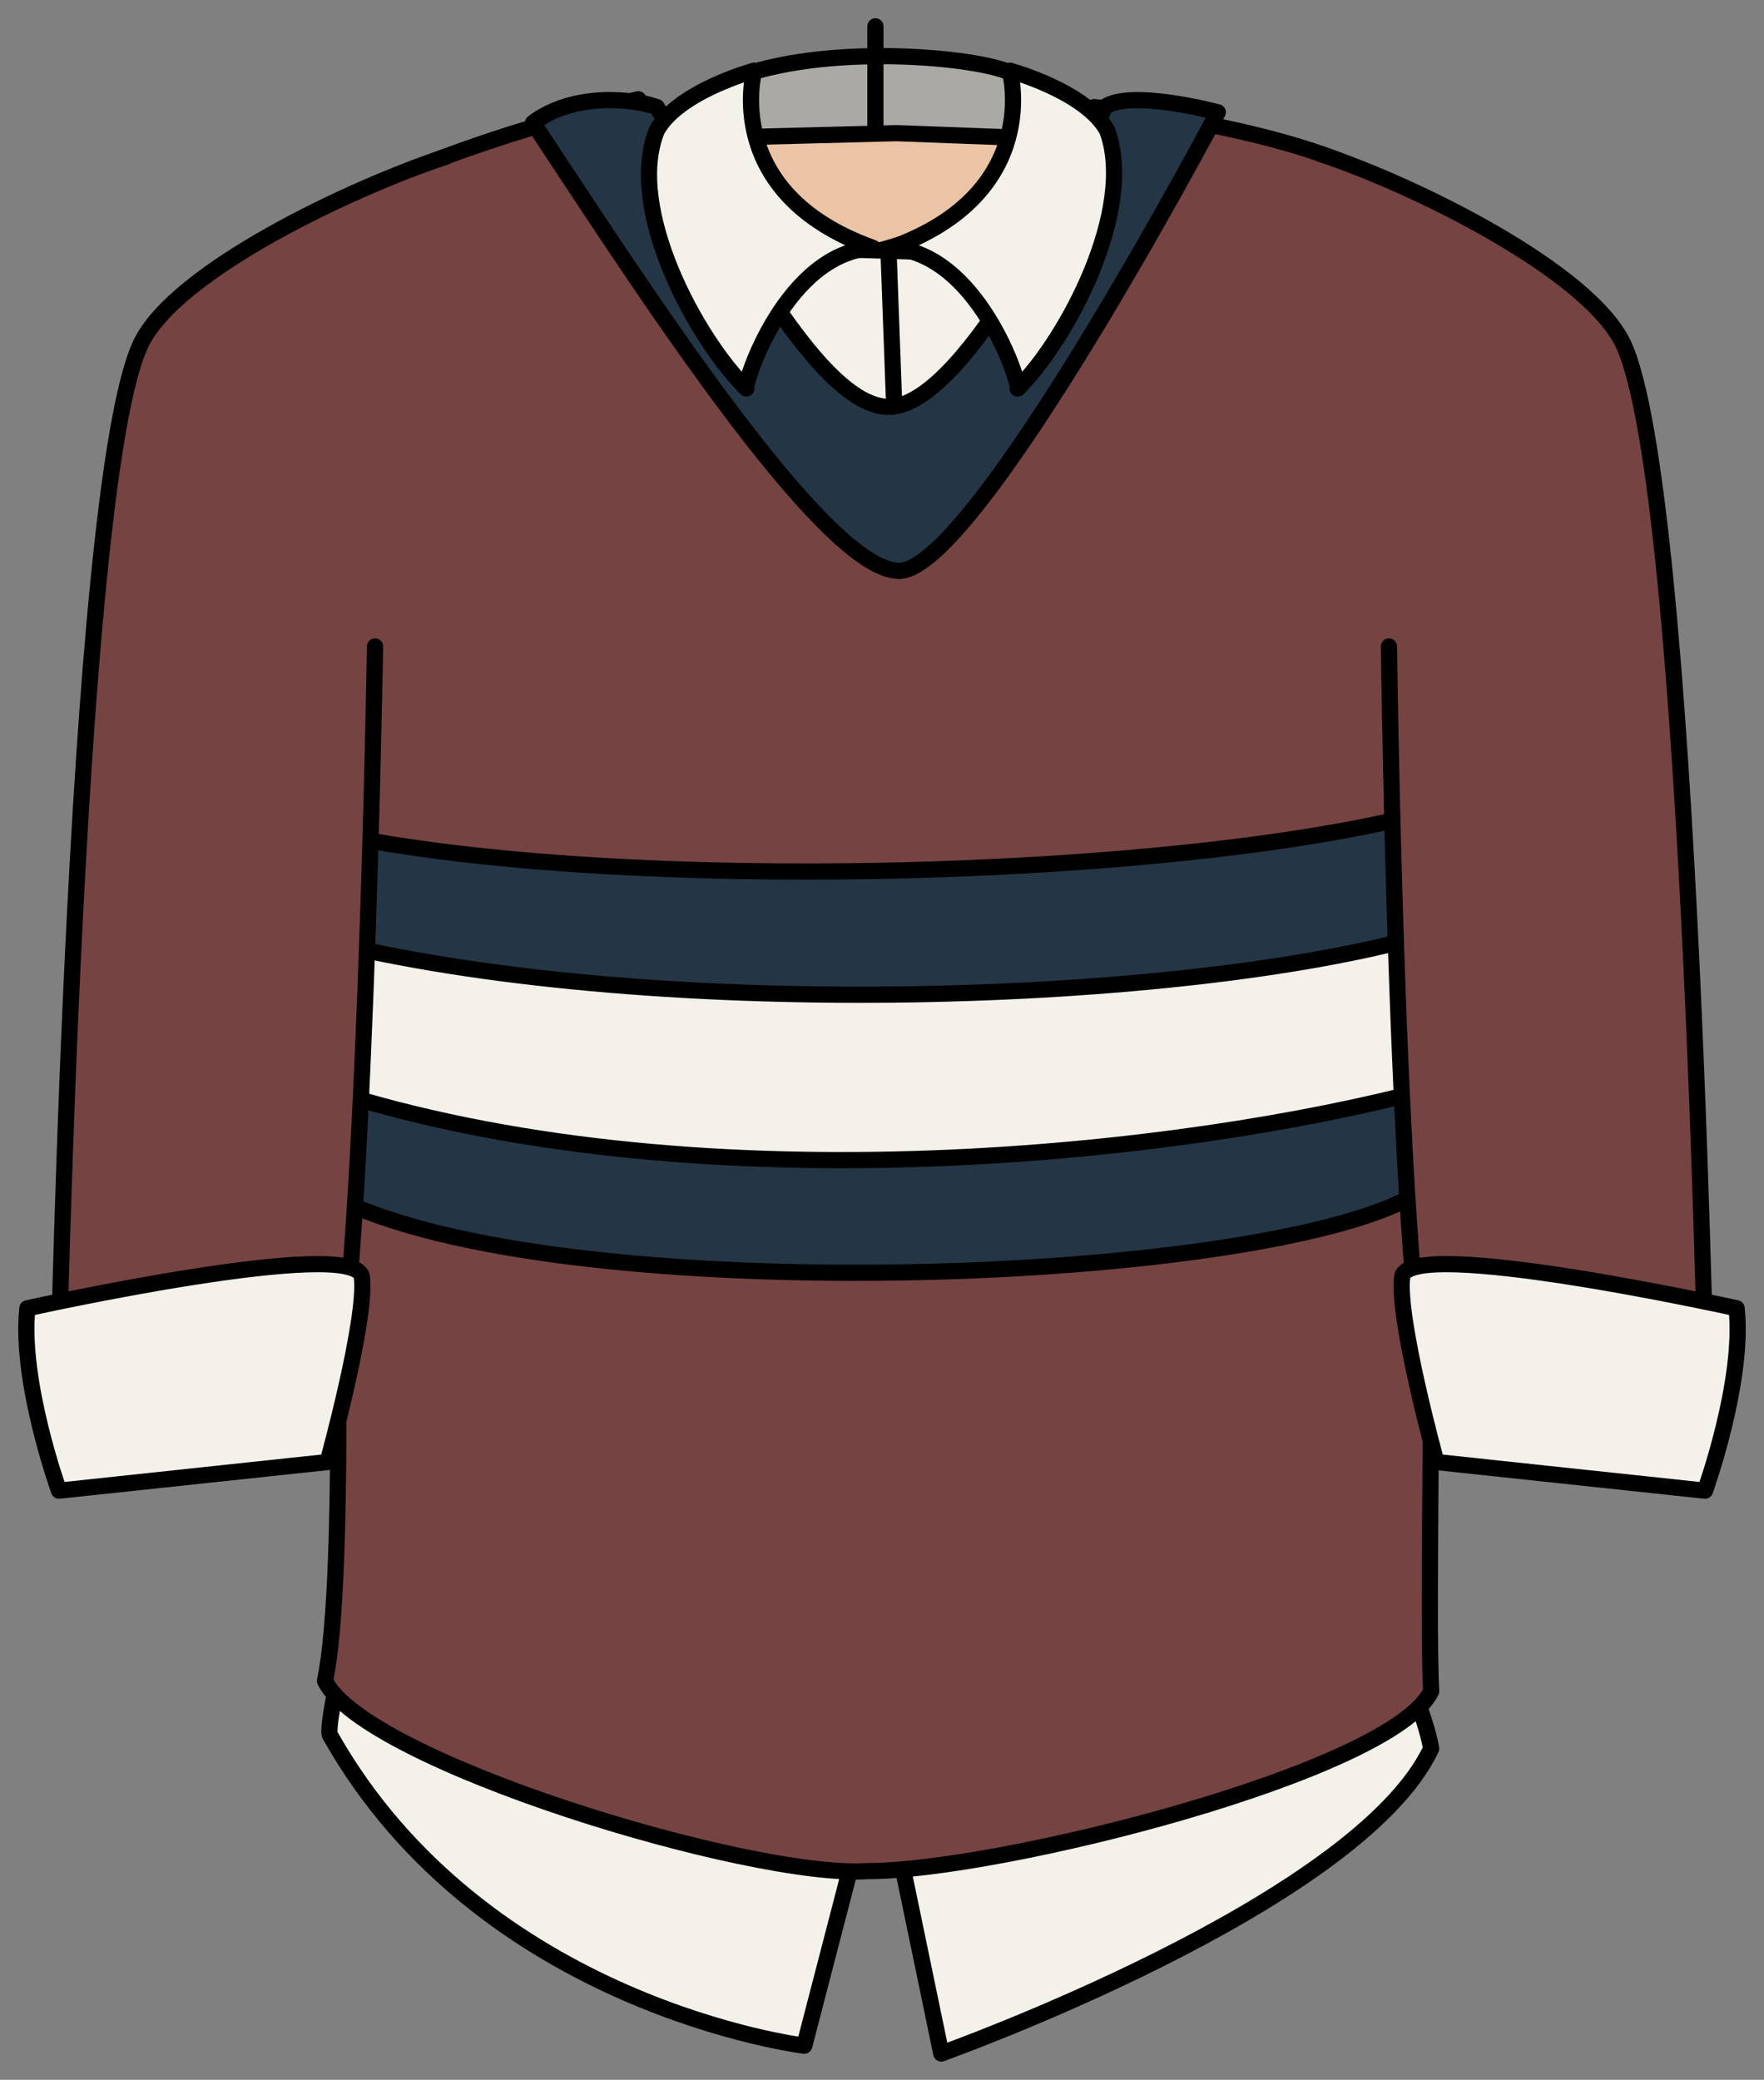 <svg width="67" height="79" viewBox="0 0 67 79" fill="none" xmlns="http://www.w3.org/2000/svg">
<rect x="0" y="0" width="67" height="79" fill="#808080" stroke="none"/>
<path d="M28.448 2.782C32.25 1.594 37.951 2.287 38.552 2.88C39.152 3.474 39.852 6.74 39.652 7.235C39.452 7.73 33.45 9.907 31.149 9.116C28.748 8.324 26.748 6.345 27.148 4.959C27.548 3.573 28.448 2.782 28.448 2.782V2.782Z" fill="#F3F1E9" stroke="black" stroke-width="0.615" stroke-miterlimit="10" stroke-linecap="round" stroke-linejoin="round"/>
<path opacity="0.3" d="M28.448 2.782C32.25 1.594 37.951 2.287 38.552 2.88C39.152 3.474 39.852 6.74 39.652 7.235C39.452 7.73 33.45 9.907 31.149 9.116C28.748 8.324 26.748 6.345 27.148 4.959C27.548 3.573 28.448 2.782 28.448 2.782V2.782Z" fill="black"/>
<path d="M22.546 5.355L34.05 5.058L44.654 5.454C44.654 5.454 44.453 23.863 32.85 23.863C21.246 23.764 22.546 5.355 22.546 5.355Z" fill="#EBC3A5" stroke="black" stroke-width="0.615" stroke-linecap="round" stroke-linejoin="round"/>
<path d="M33.35 66.915L30.549 77.703C30.549 77.703 18.345 76.219 12.543 65.925C12.343 65.728 13.143 62.362 13.143 62.362L33.35 66.915Z" fill="#F3F1E9" stroke="black" stroke-width="0.615" stroke-miterlimit="10" stroke-linecap="round" stroke-linejoin="round"/>
<path d="M33.45 66.915L35.751 78C35.751 78 51.556 72.359 54.357 66.42C54.157 65.134 52.956 62.462 52.956 62.462L33.45 66.915Z" fill="#F3F1E9" stroke="black" stroke-width="0.615" stroke-miterlimit="10" stroke-linecap="round" stroke-linejoin="round"/>
<path d="M52.456 6.839C48.755 4.761 41.553 4.068 41.553 4.068C41.553 4.068 40.652 7.631 33.05 9.611C27.048 7.532 24.247 3.771 24.247 3.771C24.247 3.771 18.745 4.959 14.044 7.136C10.643 8.621 14.044 55.83 12.343 63.847C13.844 66.915 28.548 71.369 32.95 71.072C37.951 71.072 52.856 67.311 54.357 64.243C54.057 58.008 55.357 23.17 52.456 6.839V6.839Z" fill="#754342" stroke="black" stroke-width="0.615" stroke-miterlimit="10" stroke-linecap="round" stroke-linejoin="round"/>
<path d="M33.25 1V4.959" stroke="black" stroke-width="0.615" stroke-miterlimit="10" stroke-linecap="round" stroke-linejoin="round"/>
<path d="M26.848 9.314L33.95 18.617L39.752 9.709L26.848 9.314Z" fill="#F3F1E9" stroke="black" stroke-width="0.615" stroke-miterlimit="10" stroke-linecap="round" stroke-linejoin="round"/>
<path d="M20.246 4.662C24.047 10.402 31.249 21.685 34.15 21.685C37.051 21.685 46.254 4.266 46.254 4.266C46.254 4.266 42.953 3.375 41.953 4.068C41.053 6.443 36.751 15.252 33.85 15.45C30.949 15.648 26.948 7.235 24.947 4.068C24.147 3.771 21.846 3.474 20.246 4.662V4.662Z" fill="#243545" stroke="black" stroke-width="0.615" stroke-miterlimit="10" stroke-linecap="round" stroke-linejoin="round"/>
<path d="M33.15 9.413C29.849 9.611 28.248 14.559 28.348 14.757C26.448 12.877 23.747 7.928 24.947 4.959C25.747 3.474 28.648 2.683 28.648 2.683C28.648 2.683 27.348 7.334 33.15 9.413Z" fill="#F3F1E9" stroke="black" stroke-width="0.615" stroke-miterlimit="10" stroke-linecap="round" stroke-linejoin="round"/>
<path d="M38.352 2.683C38.352 2.683 41.253 3.474 42.053 4.959C43.153 7.928 40.553 12.877 38.652 14.757C38.752 14.559 37.151 9.611 33.85 9.413C39.652 7.334 38.352 2.683 38.352 2.683Z" fill="#F3F1E9" stroke="black" stroke-width="0.615" stroke-miterlimit="10" stroke-linecap="round" stroke-linejoin="round"/>
<path d="M33.75 9.611L33.95 15.054" stroke="black" stroke-width="0.615" stroke-miterlimit="10" stroke-linecap="round" stroke-linejoin="round"/>
<path d="M12.743 31.681C23.647 33.958 44.554 33.364 54.057 30.89L54.257 45.042C49.655 48.704 22.146 49.892 13.043 45.636L12.743 31.681Z" fill="#243545" stroke="black" stroke-width="0.615" stroke-miterlimit="10" stroke-linecap="round" stroke-linejoin="round"/>
<path d="M12.743 35.838C25.247 38.807 44.954 38.114 54.057 35.541L54.257 41.38C44.954 43.855 26.948 45.834 13.043 41.578L12.743 35.838Z" fill="#F3F1E9" stroke="black" stroke-width="0.615" stroke-miterlimit="10" stroke-linecap="round" stroke-linejoin="round"/>
<path d="M14.244 24.555C14.244 24.555 13.844 49.595 12.543 54.247C11.143 54.544 2.14 55.632 2.14 55.632C2.14 55.632 2.74 18.617 5.341 13.075C6.642 10.303 13.344 7.136 16.945 5.949" fill="#754342"/>
<path d="M14.244 24.555C14.244 24.555 13.844 49.595 12.543 54.247C11.143 54.544 2.14 55.632 2.14 55.632C2.14 55.632 2.74 18.617 5.341 13.075C6.642 10.303 13.344 7.136 16.945 5.949" stroke="black" stroke-width="0.615" stroke-miterlimit="10" stroke-linecap="round" stroke-linejoin="round"/>
<path d="M1.04 49.694C0.74 52.465 2.24 56.622 2.24 56.622L12.443 55.533C12.443 55.533 13.944 50.09 13.744 48.506C13.544 46.923 1.04 49.694 1.04 49.694V49.694Z" fill="#F3F1E9" stroke="black" stroke-width="0.615" stroke-miterlimit="10" stroke-linecap="round" stroke-linejoin="round"/>
<path d="M50.155 5.85C53.756 7.037 60.358 10.303 61.659 13.075C64.26 18.617 64.86 55.632 64.86 55.632C64.86 55.632 55.857 54.544 54.457 54.247C53.056 49.595 52.756 24.555 52.756 24.555" fill="#754342"/>
<path d="M50.155 5.85C53.756 7.037 60.358 10.303 61.659 13.075C64.26 18.617 64.86 55.632 64.86 55.632C64.86 55.632 55.857 54.544 54.457 54.247C53.056 49.595 52.756 24.555 52.756 24.555" stroke="black" stroke-width="0.615" stroke-miterlimit="10" stroke-linecap="round" stroke-linejoin="round"/>
<path d="M65.96 49.694C66.26 52.465 64.76 56.622 64.76 56.622L54.557 55.533C54.557 55.533 53.056 50.09 53.256 48.506C53.456 46.923 65.96 49.694 65.96 49.694V49.694Z" fill="#F3F1E9" stroke="black" stroke-width="0.615" stroke-miterlimit="10" stroke-linecap="round" stroke-linejoin="round"/>
</svg>
